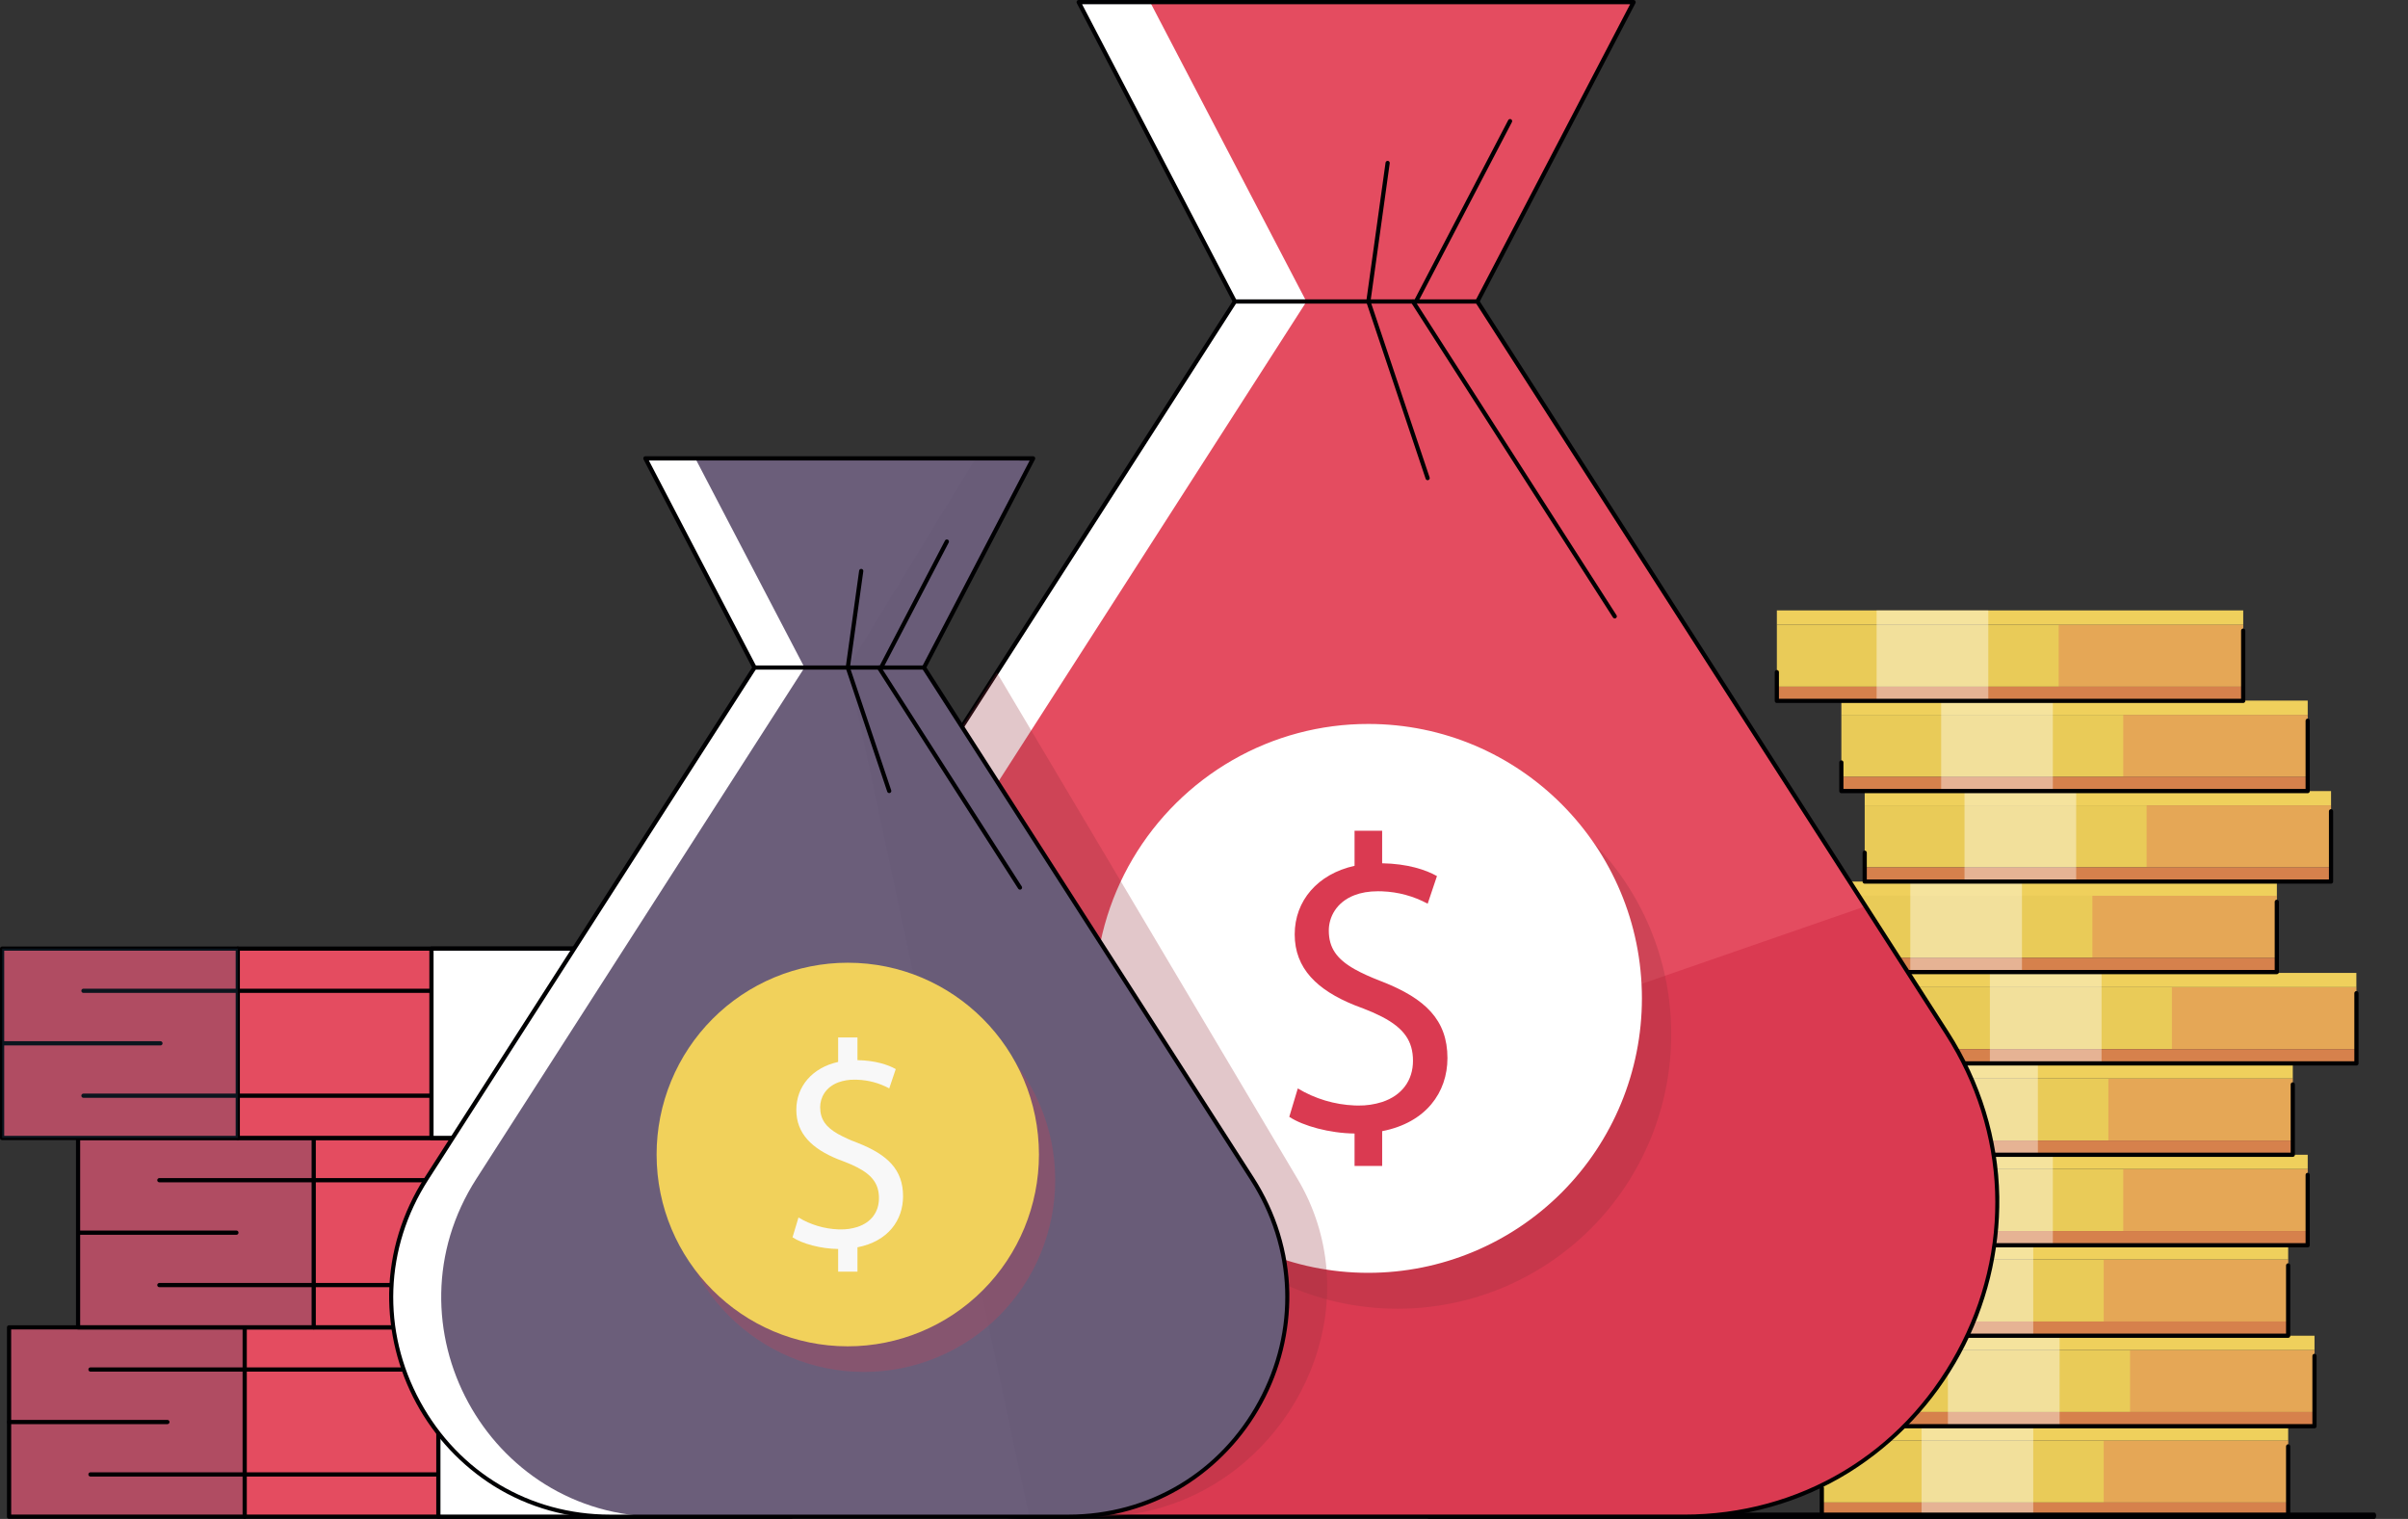 <svg width="390" height="246" viewBox="0 0 390 246" fill="none" xmlns="http://www.w3.org/2000/svg">
<rect x="0" y="0" width="390" height="246" fill="#333333" stroke="none"/>
<g clip-path="url(#clip0_1953_3526)">
<path d="M128.113 214.971H1.453V245.638H128.113V214.971Z" fill="#E44C60"/>
<g style="mix-blend-mode:multiply" opacity="0.28">
<path d="M39.625 214.971H1.453V245.638H39.625V214.971Z" fill="#294D69"/>
</g>
<path d="M128.133 245.981H1.465C1.375 245.981 1.289 245.945 1.225 245.881C1.161 245.817 1.125 245.73 1.125 245.639V214.976C1.125 214.885 1.161 214.798 1.225 214.734C1.288 214.669 1.375 214.633 1.465 214.633H128.133C128.224 214.633 128.31 214.669 128.374 214.734C128.438 214.798 128.474 214.885 128.474 214.976V245.643C128.473 245.733 128.436 245.819 128.373 245.882C128.309 245.945 128.223 245.981 128.133 245.981ZM1.815 245.298H127.794V215.313H1.807L1.815 245.298Z" fill="#000002"/>
<path d="M39.63 245.98C39.54 245.98 39.453 245.944 39.389 245.88C39.325 245.816 39.29 245.729 39.29 245.639V214.975C39.287 214.928 39.294 214.882 39.309 214.838C39.325 214.794 39.35 214.753 39.382 214.719C39.414 214.685 39.452 214.658 39.495 214.639C39.538 214.621 39.584 214.611 39.631 214.611C39.677 214.611 39.724 214.621 39.766 214.639C39.809 214.658 39.848 214.685 39.88 214.719C39.912 214.753 39.936 214.794 39.952 214.838C39.968 214.882 39.975 214.928 39.972 214.975V245.643C39.971 245.733 39.934 245.818 39.87 245.882C39.806 245.945 39.72 245.98 39.63 245.98Z" fill="#000002"/>
<path d="M128.133 222.143H14.633C14.546 222.138 14.465 222.1 14.405 222.036C14.346 221.972 14.312 221.888 14.312 221.801C14.312 221.714 14.346 221.63 14.405 221.566C14.465 221.503 14.546 221.464 14.633 221.459H128.133C128.22 221.464 128.301 221.503 128.361 221.566C128.421 221.63 128.454 221.714 128.454 221.801C128.454 221.888 128.421 221.972 128.361 222.036C128.301 222.1 128.22 222.138 128.133 222.143Z" fill="#000002"/>
<path d="M27.132 230.647H1.461C1.375 230.642 1.293 230.603 1.233 230.54C1.174 230.476 1.141 230.392 1.141 230.305C1.141 230.218 1.174 230.134 1.233 230.07C1.293 230.007 1.375 229.968 1.461 229.963H27.132C27.219 229.968 27.3 230.007 27.36 230.07C27.42 230.134 27.453 230.218 27.453 230.305C27.453 230.392 27.42 230.476 27.36 230.54C27.3 230.603 27.219 230.642 27.132 230.647Z" fill="#000002"/>
<path d="M128.133 239.135H14.633C14.546 239.13 14.465 239.092 14.405 239.028C14.346 238.965 14.312 238.881 14.312 238.793C14.312 238.706 14.346 238.622 14.405 238.558C14.465 238.495 14.546 238.457 14.633 238.451H128.133C128.22 238.457 128.301 238.495 128.361 238.558C128.421 238.622 128.454 238.706 128.454 238.793C128.454 238.881 128.421 238.965 128.361 239.028C128.301 239.092 128.22 239.13 128.133 239.135Z" fill="#000002"/>
<path d="M139.301 184.303H12.641V214.97H139.301V184.303Z" fill="#E44C60"/>
<g style="mix-blend-mode:multiply" opacity="0.28">
<path d="M50.813 184.303H12.641V214.97H50.813V184.303Z" fill="#294D69"/>
</g>
<path d="M139.303 215.313H12.643C12.553 215.312 12.468 215.276 12.405 215.213C12.342 215.15 12.306 215.065 12.305 214.975V184.302C12.305 184.212 12.341 184.125 12.404 184.061C12.468 183.997 12.555 183.961 12.645 183.961H139.305C139.35 183.961 139.394 183.969 139.436 183.987C139.477 184.004 139.515 184.029 139.547 184.061C139.579 184.092 139.604 184.13 139.621 184.171C139.638 184.213 139.647 184.257 139.647 184.302V214.975C139.646 215.02 139.637 215.064 139.62 215.105C139.602 215.147 139.577 215.184 139.545 215.215C139.513 215.247 139.475 215.272 139.433 215.288C139.392 215.305 139.347 215.313 139.303 215.313ZM12.984 214.628H138.964V184.645H12.983L12.984 214.628Z" fill="#000002"/>
<path d="M50.809 215.313C50.719 215.313 50.632 215.277 50.568 215.213C50.505 215.149 50.469 215.062 50.469 214.971V184.302C50.469 184.212 50.505 184.125 50.568 184.061C50.632 183.997 50.719 183.961 50.809 183.961C50.899 183.961 50.986 183.997 51.05 184.061C51.114 184.125 51.15 184.212 51.15 184.302V214.975C51.149 215.065 51.112 215.151 51.048 215.214C50.985 215.277 50.899 215.313 50.809 215.313Z" fill="#000002"/>
<path d="M139.301 191.482H25.809C25.719 191.482 25.632 191.446 25.568 191.382C25.505 191.318 25.469 191.231 25.469 191.14C25.469 191.05 25.505 190.963 25.568 190.899C25.632 190.835 25.719 190.799 25.809 190.799H139.301C139.392 190.799 139.478 190.835 139.542 190.899C139.606 190.963 139.642 191.05 139.642 191.14C139.642 191.231 139.606 191.318 139.542 191.382C139.478 191.446 139.392 191.482 139.301 191.482Z" fill="#000002"/>
<path d="M38.31 199.979H12.641C12.554 199.974 12.473 199.935 12.413 199.872C12.354 199.808 12.32 199.724 12.32 199.637C12.32 199.55 12.354 199.466 12.413 199.402C12.473 199.339 12.554 199.3 12.641 199.295H38.31C38.397 199.3 38.479 199.339 38.538 199.402C38.598 199.466 38.631 199.55 38.631 199.637C38.631 199.724 38.598 199.808 38.538 199.872C38.479 199.935 38.397 199.974 38.31 199.979Z" fill="#000002"/>
<path d="M139.301 208.468H25.809C25.719 208.468 25.632 208.432 25.568 208.368C25.505 208.304 25.469 208.217 25.469 208.127C25.469 208.036 25.505 207.949 25.568 207.885C25.632 207.821 25.719 207.785 25.809 207.785H139.301C139.392 207.785 139.478 207.821 139.542 207.885C139.606 207.949 139.642 208.036 139.642 208.127C139.642 208.217 139.606 208.304 139.542 208.368C139.478 208.432 139.392 208.468 139.301 208.468Z" fill="#000002"/>
<path d="M127.004 153.635H0.344V184.302H127.004V153.635Z" fill="#E44C60"/>
<path d="M127.001 184.645H0.34C0.25 184.644 0.163 184.608 0.1 184.544C0.036 184.48 -6.34078e-07 184.393 0 184.302V153.634C0 153.544 0.036 153.457 0.1 153.393C0.164 153.329 0.25 153.293 0.34 153.293H127.001C127.091 153.293 127.178 153.329 127.242 153.393C127.306 153.457 127.342 153.544 127.342 153.634V184.302C127.342 184.393 127.306 184.48 127.242 184.544C127.178 184.608 127.091 184.644 127.001 184.645ZM0.682 183.96H126.661V153.976H0.681L0.682 183.96Z" fill="#000002"/>
<path d="M38.512 184.645C38.422 184.644 38.335 184.608 38.272 184.544C38.208 184.48 38.172 184.393 38.172 184.302V153.634C38.172 153.544 38.208 153.457 38.272 153.393C38.336 153.329 38.422 153.293 38.512 153.293C38.603 153.293 38.689 153.329 38.753 153.393C38.817 153.457 38.853 153.544 38.853 153.634V184.302C38.853 184.393 38.817 184.48 38.753 184.544C38.689 184.608 38.603 184.644 38.512 184.645Z" fill="#000002"/>
<path d="M127.004 160.808H13.512C13.422 160.808 13.335 160.772 13.272 160.708C13.208 160.644 13.172 160.557 13.172 160.466C13.172 160.376 13.208 160.289 13.272 160.225C13.335 160.161 13.422 160.125 13.512 160.125H127.004C127.095 160.125 127.181 160.161 127.245 160.225C127.309 160.289 127.345 160.376 127.345 160.466C127.345 160.557 127.309 160.644 127.245 160.708C127.181 160.772 127.095 160.808 127.004 160.808Z" fill="#000002"/>
<path d="M26.006 169.313H0.336C0.25 169.308 0.168 169.269 0.108 169.206C0.049 169.142 0.016 169.058 0.016 168.971C0.016 168.884 0.049 168.8 0.108 168.736C0.168 168.673 0.25 168.634 0.336 168.629H26.006C26.093 168.634 26.174 168.673 26.234 168.736C26.293 168.8 26.327 168.884 26.327 168.971C26.327 169.058 26.293 169.142 26.234 169.206C26.174 169.269 26.093 169.308 26.006 169.313Z" fill="#000002"/>
<path d="M127.004 177.798H13.512C13.422 177.798 13.335 177.762 13.272 177.698C13.208 177.634 13.172 177.547 13.172 177.457C13.172 177.366 13.208 177.279 13.272 177.215C13.335 177.151 13.422 177.115 13.512 177.115H127.004C127.095 177.115 127.181 177.151 127.245 177.215C127.309 177.279 127.345 177.366 127.345 177.457C127.345 177.547 127.309 177.634 127.245 177.698C127.181 177.762 127.095 177.798 127.004 177.798Z" fill="#000002"/>
<g style="mix-blend-mode:multiply" opacity="0.28">
<path d="M38.516 153.635H0.344V184.302H38.516V153.635Z" fill="#294D69"/>
</g>
<path d="M370.592 233.285H295.062V243.337H370.592V233.285Z" fill="#E9CB58"/>
<g style="mix-blend-mode:multiply" opacity="0.25">
<path d="M370.592 233.285H340.719V243.337H370.592V233.285Z" fill="#D83B51"/>
</g>
<path d="M370.592 230.984H295.062V233.286H370.592V230.984Z" fill="#EFD05C"/>
<path d="M370.592 243.34H295.062V245.642H370.592V243.34Z" fill="#D6814C"/>
<path opacity="0.4" d="M329.305 230.984H311.219V245.64H329.305V230.984Z" fill="white"/>
<path d="M370.59 245.984H295.061C294.971 245.984 294.884 245.948 294.82 245.884C294.756 245.82 294.72 245.733 294.719 245.642V240.985C294.717 240.938 294.723 240.891 294.739 240.847C294.755 240.803 294.78 240.763 294.812 240.729C294.844 240.695 294.882 240.667 294.925 240.649C294.968 240.63 295.014 240.621 295.06 240.621C295.107 240.621 295.153 240.63 295.196 240.649C295.239 240.667 295.277 240.695 295.309 240.729C295.341 240.763 295.366 240.803 295.382 240.847C295.398 240.891 295.404 240.938 295.402 240.985V245.301H370.249V234.25C370.249 234.159 370.285 234.072 370.349 234.008C370.413 233.944 370.5 233.908 370.59 233.908C370.68 233.908 370.767 233.944 370.831 234.008C370.894 234.072 370.93 234.159 370.93 234.25V245.642C370.93 245.687 370.921 245.731 370.904 245.773C370.887 245.814 370.862 245.852 370.831 245.884C370.799 245.915 370.761 245.941 370.72 245.958C370.679 245.975 370.635 245.984 370.59 245.984Z" fill="#000002"/>
<path d="M374.858 218.631H299.328V228.683H374.858V218.631Z" fill="#E9CB58"/>
<g style="mix-blend-mode:multiply" opacity="0.25">
<path d="M374.858 218.631H344.984V228.683H374.858V218.631Z" fill="#D83B51"/>
</g>
<path d="M374.858 216.33H299.328V218.632H374.858V216.33Z" fill="#EFD05C"/>
<path d="M374.858 228.684H299.328V230.985H374.858V228.684Z" fill="#D6814C"/>
<path opacity="0.4" d="M333.571 216.33H315.484V230.986H333.571V216.33Z" fill="white"/>
<path d="M374.855 231.327H299.325C299.234 231.327 299.148 231.291 299.084 231.227C299.02 231.162 298.984 231.075 298.984 230.985V226.327C298.984 226.236 299.02 226.15 299.084 226.086C299.148 226.022 299.235 225.986 299.325 225.986C299.415 225.986 299.502 226.022 299.566 226.086C299.629 226.15 299.665 226.236 299.665 226.327V230.638H374.514V219.597C374.514 219.507 374.55 219.42 374.614 219.356C374.678 219.292 374.764 219.256 374.855 219.256C374.945 219.256 375.032 219.292 375.095 219.356C375.159 219.42 375.195 219.507 375.195 219.597V230.99C375.194 231.08 375.158 231.165 375.094 231.228C375.03 231.292 374.944 231.327 374.855 231.327Z" fill="#000002"/>
<path d="M370.592 203.975H295.062V214.027H370.592V203.975Z" fill="#E9CB58"/>
<g style="mix-blend-mode:multiply" opacity="0.25">
<path d="M370.592 203.975H340.719V214.027H370.592V203.975Z" fill="#D83B51"/>
</g>
<path d="M370.592 201.674H295.062V203.976H370.592V201.674Z" fill="#EFD05C"/>
<path d="M370.592 214.029H295.062V216.331H370.592V214.029Z" fill="#D6814C"/>
<path opacity="0.4" d="M329.305 201.674H311.219V216.33H329.305V201.674Z" fill="white"/>
<path d="M370.589 216.673H295.06C294.97 216.673 294.883 216.637 294.819 216.573C294.755 216.509 294.719 216.422 294.719 216.332V211.673C294.724 211.586 294.762 211.504 294.826 211.444C294.889 211.384 294.973 211.351 295.06 211.351C295.147 211.351 295.231 211.384 295.294 211.444C295.357 211.504 295.396 211.586 295.401 211.673V215.99H370.249V204.939C370.249 204.849 370.285 204.762 370.348 204.698C370.412 204.634 370.499 204.598 370.589 204.598C370.679 204.598 370.766 204.634 370.83 204.698C370.894 204.762 370.93 204.849 370.93 204.939V216.332C370.93 216.422 370.894 216.509 370.83 216.573C370.766 216.637 370.679 216.673 370.589 216.673Z" fill="#000002"/>
<path d="M373.757 189.32H298.227V199.373H373.757V189.32Z" fill="#E9CB58"/>
<g style="mix-blend-mode:multiply" opacity="0.25">
<path d="M373.756 189.32H343.883V199.373H373.756V189.32Z" fill="#D83B51"/>
</g>
<path d="M373.757 187.02H298.227V189.321H373.757V187.02Z" fill="#EFD05C"/>
<path d="M373.757 199.373H298.227V201.675H373.757V199.373Z" fill="#D6814C"/>
<path opacity="0.4" d="M332.477 187.02H314.391V201.675H332.477V187.02Z" fill="white"/>
<path d="M373.753 202.017H298.223C298.133 202.017 298.046 201.981 297.982 201.917C297.919 201.853 297.883 201.766 297.883 201.675V197.018C297.888 196.931 297.926 196.849 297.99 196.789C298.053 196.729 298.137 196.696 298.224 196.696C298.311 196.696 298.395 196.729 298.458 196.789C298.521 196.849 298.56 196.931 298.565 197.018V201.334H373.413V190.283C373.413 190.192 373.449 190.105 373.512 190.041C373.576 189.977 373.663 189.941 373.753 189.941C373.844 189.941 373.93 189.977 373.994 190.041C374.058 190.105 374.094 190.192 374.094 190.283V201.675C374.094 201.766 374.058 201.853 373.994 201.917C373.93 201.981 373.844 202.017 373.753 202.017Z" fill="#000002"/>
<path d="M371.342 174.664H295.812V184.716H371.342V174.664Z" fill="#E9CB58"/>
<g style="mix-blend-mode:multiply" opacity="0.25">
<path d="M371.342 174.664H341.469V184.716H371.342V174.664Z" fill="#D83B51"/>
</g>
<path d="M371.342 172.363H295.812V174.665H371.342V172.363Z" fill="#EFD05C"/>
<path d="M371.342 184.719H295.812V187.021H371.342V184.719Z" fill="#D6814C"/>
<path opacity="0.4" d="M330.055 172.363H311.969V187.019H330.055V172.363Z" fill="white"/>
<path d="M371.339 187.363H295.809C295.719 187.363 295.632 187.327 295.568 187.263C295.505 187.198 295.469 187.112 295.469 187.021V182.369C295.469 182.278 295.505 182.191 295.568 182.127C295.632 182.063 295.719 182.027 295.809 182.027C295.899 182.027 295.986 182.063 296.05 182.127C296.114 182.191 296.15 182.278 296.15 182.369V186.685H370.999V175.629C370.999 175.584 371.008 175.539 371.025 175.498C371.042 175.456 371.067 175.419 371.098 175.387C371.13 175.355 371.168 175.33 371.209 175.313C371.25 175.296 371.294 175.287 371.339 175.287C371.384 175.287 371.428 175.296 371.469 175.313C371.511 175.33 371.548 175.355 371.58 175.387C371.612 175.419 371.637 175.456 371.654 175.498C371.671 175.539 371.68 175.584 371.68 175.629V187.021C371.68 187.112 371.644 187.198 371.58 187.263C371.516 187.327 371.429 187.363 371.339 187.363Z" fill="#000002"/>
<path d="M381.639 159.873H306.109V169.924H381.639V159.873Z" fill="#E9CB58"/>
<g style="mix-blend-mode:multiply" opacity="0.25">
<path d="M381.639 159.873H351.766V169.924H381.639V159.873Z" fill="#D83B51"/>
</g>
<path d="M381.639 157.57H306.109V159.872H381.639V157.57Z" fill="#EFD05C"/>
<path d="M381.639 169.922H306.109V172.224H381.639V169.922Z" fill="#D6814C"/>
<path opacity="0.4" d="M340.368 157.57H322.281V172.226H340.368V157.57Z" fill="white"/>
<path d="M381.65 172.569H306.122C306.031 172.569 305.945 172.533 305.881 172.469C305.817 172.405 305.781 172.318 305.781 172.227V167.568C305.781 167.478 305.817 167.391 305.881 167.327C305.945 167.263 306.031 167.227 306.122 167.227C306.212 167.227 306.299 167.263 306.362 167.327C306.426 167.391 306.462 167.478 306.462 167.568V171.885H381.31V160.834C381.315 160.746 381.354 160.665 381.417 160.605C381.48 160.545 381.564 160.512 381.651 160.512C381.738 160.512 381.822 160.545 381.885 160.605C381.948 160.665 381.987 160.746 381.992 160.834V172.226C381.992 172.317 381.956 172.404 381.892 172.468C381.828 172.533 381.741 172.569 381.65 172.569Z" fill="#000002"/>
<path d="M368.764 145.08H293.234V155.132H368.764V145.08Z" fill="#E9CB58"/>
<g style="mix-blend-mode:multiply" opacity="0.25">
<path d="M368.756 145.08H338.883V155.132H368.756V145.08Z" fill="#D83B51"/>
</g>
<path d="M368.764 142.777H293.234V145.079H368.764V142.777Z" fill="#EFD05C"/>
<path d="M368.764 155.129H293.234V157.431H368.764V155.129Z" fill="#D6814C"/>
<path opacity="0.4" d="M327.477 142.777H309.391V157.433H327.477V142.777Z" fill="white"/>
<path d="M368.756 157.774H293.223C293.178 157.774 293.134 157.765 293.093 157.748C293.051 157.73 293.014 157.705 292.982 157.673C292.95 157.641 292.925 157.604 292.908 157.562C292.891 157.521 292.883 157.476 292.883 157.431V152.773C292.883 152.683 292.919 152.596 292.983 152.532C293.046 152.468 293.133 152.432 293.223 152.432C293.314 152.432 293.4 152.468 293.464 152.532C293.528 152.596 293.564 152.683 293.564 152.773V157.09H368.412V146.035C368.417 145.948 368.455 145.866 368.518 145.806C368.582 145.746 368.666 145.713 368.753 145.713C368.84 145.713 368.923 145.746 368.987 145.806C369.05 145.866 369.088 145.948 369.094 146.035V157.427C369.094 157.472 369.086 157.517 369.069 157.559C369.052 157.6 369.028 157.638 368.996 157.671C368.965 157.703 368.927 157.729 368.886 157.746C368.845 157.764 368.801 157.773 368.756 157.774Z" fill="#000002"/>
<path d="M377.538 130.424H302.008V140.476H377.538V130.424Z" fill="#E9CB58"/>
<g style="mix-blend-mode:multiply" opacity="0.25">
<path d="M377.538 130.424H347.664V140.476H377.538V130.424Z" fill="#D83B51"/>
</g>
<path d="M377.538 128.121H302.008V130.423H377.538V128.121Z" fill="#EFD05C"/>
<path d="M377.538 140.475H302.008V142.776H377.538V140.475Z" fill="#D6814C"/>
<path opacity="0.4" d="M336.258 128.121H318.172V142.777H336.258V128.121Z" fill="white"/>
<path d="M377.535 143.119H302.005C301.915 143.119 301.829 143.083 301.765 143.019C301.701 142.955 301.665 142.868 301.665 142.778V138.12C301.662 138.073 301.669 138.027 301.684 137.983C301.7 137.939 301.725 137.898 301.757 137.864C301.789 137.83 301.827 137.803 301.87 137.784C301.913 137.766 301.959 137.756 302.006 137.756C302.052 137.756 302.099 137.766 302.141 137.784C302.184 137.803 302.223 137.83 302.255 137.864C302.287 137.898 302.311 137.939 302.327 137.983C302.343 138.027 302.35 138.073 302.347 138.12V142.441H377.195V131.39C377.195 131.3 377.231 131.213 377.294 131.149C377.358 131.085 377.445 131.049 377.535 131.049C377.625 131.049 377.712 131.085 377.776 131.149C377.84 131.213 377.876 131.3 377.876 131.39V142.783C377.874 142.872 377.838 142.958 377.774 143.021C377.71 143.084 377.625 143.119 377.535 143.119Z" fill="#000002"/>
<path d="M373.757 115.77H298.227V125.822H373.757V115.77Z" fill="#E9CB58"/>
<g style="mix-blend-mode:multiply" opacity="0.25">
<path d="M373.756 115.77H343.883V125.822H373.756V115.77Z" fill="#D83B51"/>
</g>
<path d="M373.757 113.467H298.227V115.769H373.757V113.467Z" fill="#EFD05C"/>
<path d="M373.757 125.818H298.227V128.12H373.757V125.818Z" fill="#D6814C"/>
<path opacity="0.4" d="M332.477 113.467H314.391V128.123H332.477V113.467Z" fill="white"/>
<path d="M373.753 128.463H298.223C298.133 128.463 298.046 128.427 297.982 128.363C297.919 128.298 297.883 128.211 297.883 128.121V123.463C297.888 123.376 297.926 123.294 297.99 123.234C298.053 123.175 298.137 123.141 298.224 123.141C298.311 123.141 298.395 123.175 298.458 123.234C298.521 123.294 298.56 123.376 298.565 123.463V127.779H373.413V116.728C373.413 116.638 373.449 116.551 373.512 116.487C373.576 116.423 373.663 116.387 373.753 116.387C373.844 116.387 373.93 116.423 373.994 116.487C374.058 116.551 374.094 116.638 374.094 116.728V128.121C374.094 128.211 374.058 128.298 373.994 128.363C373.93 128.427 373.844 128.463 373.753 128.463Z" fill="#000002"/>
<path d="M363.311 101.158H287.781V111.21H363.311V101.158Z" fill="#E9CB58"/>
<g style="mix-blend-mode:multiply" opacity="0.25">
<path d="M363.303 101.158H333.43V111.21H363.303V101.158Z" fill="#D83B51"/>
</g>
<path d="M363.311 98.857H287.781V101.159H363.311V98.857Z" fill="#EFD05C"/>
<path d="M363.311 111.211H287.781V113.513H363.311V111.211Z" fill="#D6814C"/>
<path opacity="0.4" d="M322.024 98.857H303.938V113.513H322.024V98.857Z" fill="white"/>
<path d="M363.307 113.854H287.778C287.688 113.854 287.601 113.818 287.537 113.754C287.473 113.69 287.438 113.603 287.438 113.512V108.855C287.438 108.764 287.473 108.677 287.537 108.613C287.601 108.549 287.688 108.513 287.778 108.513C287.868 108.513 287.955 108.549 288.019 108.613C288.083 108.677 288.118 108.764 288.118 108.855V113.17H362.966V102.119C362.972 102.032 363.01 101.95 363.073 101.89C363.137 101.83 363.22 101.797 363.307 101.797C363.394 101.797 363.478 101.83 363.541 101.89C363.605 101.95 363.643 102.032 363.648 102.119V113.511C363.648 113.602 363.612 113.689 363.548 113.754C363.484 113.818 363.397 113.854 363.307 113.854Z" fill="#000002"/>
<path d="M384.546 246H231.402C231.325 246 231.25 245.946 231.195 245.849C231.14 245.752 231.109 245.621 231.109 245.484C231.109 245.347 231.14 245.215 231.195 245.118C231.25 245.021 231.325 244.967 231.402 244.967H384.546C384.624 244.967 384.699 245.021 384.754 245.118C384.809 245.215 384.84 245.347 384.84 245.484C384.84 245.621 384.809 245.752 384.754 245.849C384.699 245.946 384.624 246 384.546 246Z" fill="#000002"/>
<path d="M98.066 214.971H71V245.638H98.066V214.971Z" fill="white"/>
<path d="M98.062 245.981H70.997C70.906 245.981 70.82 245.945 70.756 245.881C70.692 245.817 70.656 245.73 70.656 245.639V214.976C70.656 214.885 70.692 214.798 70.756 214.734C70.82 214.669 70.906 214.633 70.997 214.633H98.062C98.153 214.633 98.24 214.669 98.304 214.734C98.368 214.798 98.404 214.885 98.404 214.976V245.643C98.403 245.733 98.366 245.819 98.302 245.882C98.238 245.945 98.152 245.981 98.062 245.981ZM71.338 245.298H97.722V215.313H71.338V245.298Z" fill="#000002"/>
<path d="M109.245 184.303H82.18V214.97H109.245V184.303Z" fill="white"/>
<path d="M109.249 215.313H82.184C82.094 215.313 82.007 215.277 81.944 215.213C81.88 215.149 81.844 215.062 81.844 214.971V184.302C81.844 184.212 81.88 184.125 81.944 184.061C82.007 183.997 82.094 183.961 82.184 183.961H109.25C109.34 183.961 109.427 183.997 109.491 184.061C109.554 184.125 109.59 184.212 109.59 184.302V214.975C109.589 215.065 109.553 215.151 109.489 215.215C109.425 215.278 109.338 215.313 109.249 215.313ZM82.523 214.628H108.908V184.645H82.523V214.628Z" fill="#000002"/>
<path d="M96.941 153.635H69.875V184.302H96.941V153.635Z" fill="white"/>
<path d="M96.945 184.645H69.879C69.789 184.644 69.703 184.608 69.639 184.544C69.575 184.48 69.539 184.393 69.539 184.302V153.634C69.539 153.544 69.575 153.457 69.639 153.393C69.703 153.329 69.789 153.293 69.879 153.293H96.945C97.035 153.293 97.122 153.329 97.186 153.393C97.25 153.457 97.286 153.544 97.286 153.634V184.302C97.286 184.393 97.25 184.48 97.186 184.544C97.122 184.608 97.035 184.644 96.945 184.645ZM70.22 183.96H96.605V153.976H70.22V183.96Z" fill="#000002"/>
<path d="M272.73 245.64H166.532C152.128 245.64 139.773 239.896 130.86 230.963C128.28 228.375 125.982 225.518 124.005 222.441C123.678 221.928 123.359 221.412 123.048 220.893C122.222 219.502 121.462 218.073 120.767 216.607C120.595 216.239 120.426 215.873 120.255 215.505C119.926 214.767 119.615 214.018 119.321 213.263C119.244 213.075 119.171 212.878 119.1 212.692C118.959 212.307 118.819 211.932 118.686 211.552C118.617 211.361 118.552 211.167 118.487 210.976C118.429 210.809 118.375 210.639 118.32 210.473C113.864 196.827 115.053 181.176 123.952 167.325L161.45 108.912L200.004 48.849L174.699 0.357H264.583L239.283 48.849L302.137 146.777L315.332 167.33C337.026 201.129 312.824 245.64 272.73 245.64Z" fill="#E44C60"/>
<path d="M272.737 245.642H166.54C152.136 245.642 139.78 239.898 130.868 230.965C128.288 228.377 125.99 225.52 124.013 222.443C123.685 221.93 123.366 221.414 123.056 220.895C122.23 219.504 121.47 218.075 120.775 216.609C120.602 216.241 120.433 215.875 120.263 215.507C119.934 214.769 119.623 214.02 119.329 213.265C119.252 213.077 119.179 212.88 119.108 212.694C118.967 212.309 118.827 211.934 118.694 211.554C118.625 211.363 118.56 211.169 118.494 210.978C118.437 210.811 118.383 210.641 118.328 210.475L302.14 146.773L315.335 167.327C337.034 201.131 312.832 245.642 272.737 245.642Z" fill="#DA3A51"/>
<path d="M177.969 245.64H166.537C152.133 245.64 139.778 239.897 130.865 230.964C128.287 228.374 125.989 225.517 124.01 222.442C123.683 221.929 123.363 221.412 123.053 220.894C122.227 219.5 121.467 218.071 120.772 216.607C120.599 216.24 120.431 215.874 120.26 215.506C119.934 214.765 119.62 214.019 119.326 213.264C119.249 213.075 119.176 212.879 119.105 212.693C118.964 212.308 118.824 211.933 118.691 211.553C118.622 211.362 118.557 211.168 118.492 210.976C113.845 197.213 114.954 181.349 123.954 167.327L161.453 108.914L200.006 48.851L174.704 0.359H186.285L211.59 48.851L167.019 118.288L135.535 167.33C113.85 201.089 137.963 245.53 177.969 245.64Z" fill="white"/>
<path d="M272.735 245.982H166.537C159.515 245.982 152.776 244.631 146.508 241.966C140.571 239.441 135.177 235.787 130.624 231.205C128.031 228.603 125.721 225.733 123.733 222.641L123.721 222.625C123.405 222.132 123.081 221.613 122.769 221.084C122.764 221.078 122.76 221.071 122.756 221.063C121.922 219.651 121.152 218.213 120.47 216.77C120.465 216.762 120.461 216.754 120.457 216.745C120.274 216.36 120.111 216 119.958 215.661L119.944 215.634C119.605 214.875 119.289 214.115 119.004 213.376C118.931 213.199 118.855 213.004 118.781 212.801C118.622 212.375 118.485 212 118.365 211.654C118.296 211.463 118.231 211.269 118.164 211.074C115.765 204.049 114.944 196.58 115.758 189.199C116.621 181.378 119.28 173.953 123.66 167.13L161.147 108.737L161.162 108.711L199.608 48.815L174.396 0.501C174.369 0.449 174.355 0.39 174.357 0.332C174.359 0.273 174.376 0.216 174.407 0.165C174.437 0.115 174.48 0.073 174.531 0.044C174.581 0.016 174.639 0 174.698 0H264.582C264.641 0 264.698 0.016 264.749 0.044C264.8 0.073 264.843 0.115 264.873 0.165C264.904 0.216 264.92 0.273 264.922 0.332C264.924 0.39 264.911 0.449 264.884 0.501L239.672 48.815L315.614 167.13C320.811 175.225 323.645 184.452 323.805 193.813C323.924 202.718 321.753 211.504 317.502 219.322C313.25 227.141 307.062 233.728 299.534 238.449C291.602 243.377 282.333 245.982 272.735 245.982ZM124.288 222.238C124.292 222.245 124.296 222.251 124.301 222.257C126.265 225.313 128.547 228.151 131.109 230.723C140.489 240.123 153.072 245.299 166.541 245.299H272.735C291.438 245.299 307.95 235.466 316.906 218.995C325.862 202.524 325.165 183.273 315.039 167.501L238.989 49.018C238.957 48.968 238.938 48.909 238.935 48.849C238.932 48.789 238.946 48.729 238.974 48.675L264.015 0.684H175.256L200.299 48.675C200.327 48.729 200.34 48.789 200.338 48.849C200.335 48.909 200.316 48.968 200.284 49.018L161.746 109.062L161.73 109.089L124.232 167.502C115.874 180.518 113.897 196.321 118.808 210.856C118.873 211.048 118.936 211.241 119.005 211.427C119.125 211.77 119.261 212.141 119.418 212.563C119.491 212.76 119.564 212.948 119.635 213.126C119.916 213.851 120.225 214.592 120.555 215.331L120.568 215.358C120.719 215.693 120.88 216.045 121.06 216.431C121.066 216.44 121.07 216.448 121.074 216.457C121.748 217.881 122.506 219.308 123.329 220.694L123.344 220.713C123.656 221.239 123.972 221.752 124.288 222.238Z" fill="#000002"/>
<path d="M239.274 49.173H199.997C199.906 49.173 199.82 49.137 199.756 49.073C199.692 49.009 199.656 48.922 199.656 48.832C199.656 48.741 199.692 48.654 199.756 48.59C199.82 48.526 199.906 48.49 199.997 48.49H239.274C239.365 48.49 239.451 48.526 239.515 48.59C239.579 48.654 239.615 48.741 239.615 48.832C239.615 48.922 239.579 49.009 239.515 49.073C239.451 49.137 239.365 49.173 239.274 49.173Z" fill="#000002"/>
<path d="M229.326 49.175C229.267 49.175 229.209 49.16 229.158 49.132C229.107 49.103 229.064 49.062 229.034 49.011C229.003 48.961 228.986 48.904 228.985 48.845C228.983 48.786 228.996 48.728 229.024 48.676L244.269 19.459C244.311 19.378 244.383 19.318 244.469 19.291C244.556 19.264 244.649 19.272 244.729 19.314C244.809 19.356 244.869 19.429 244.896 19.515C244.923 19.602 244.915 19.695 244.873 19.776L229.628 48.991C229.599 49.047 229.556 49.093 229.502 49.126C229.449 49.158 229.388 49.175 229.326 49.175Z" fill="#000002"/>
<path d="M261.524 100.165C261.466 100.165 261.41 100.15 261.36 100.123C261.31 100.095 261.268 100.055 261.237 100.007L228.554 49.017C228.53 48.979 228.513 48.937 228.505 48.893C228.497 48.849 228.498 48.803 228.508 48.76C228.527 48.671 228.581 48.594 228.657 48.544C228.733 48.495 228.825 48.479 228.913 48.498C229.002 48.517 229.079 48.571 229.127 48.647L261.81 99.637C261.843 99.689 261.862 99.749 261.864 99.81C261.866 99.871 261.852 99.932 261.823 99.986C261.793 100.04 261.75 100.085 261.698 100.117C261.645 100.148 261.585 100.165 261.524 100.165Z" fill="#000002"/>
<path d="M231.221 77.773C231.15 77.773 231.08 77.75 231.023 77.709C230.965 77.667 230.921 77.608 230.898 77.541L221.3 48.944C221.282 48.894 221.277 48.84 221.284 48.787L224.402 26.363C224.406 26.317 224.419 26.271 224.441 26.23C224.463 26.189 224.493 26.153 224.529 26.124C224.565 26.095 224.607 26.073 224.652 26.061C224.697 26.049 224.744 26.046 224.79 26.052C224.836 26.059 224.88 26.074 224.92 26.099C224.96 26.123 224.994 26.155 225.021 26.193C225.048 26.231 225.067 26.274 225.077 26.32C225.086 26.365 225.087 26.412 225.078 26.458L221.97 48.796L231.541 77.323C231.555 77.365 231.561 77.41 231.558 77.455C231.555 77.5 231.543 77.543 231.523 77.584C231.503 77.624 231.475 77.659 231.441 77.689C231.408 77.718 231.368 77.741 231.326 77.755C231.292 77.766 231.257 77.772 231.221 77.773Z" fill="#000002"/>
<g style="mix-blend-mode:multiply" opacity="0.27">
<path d="M270.675 167.511C270.674 179.299 266.005 190.603 257.696 198.938C249.387 207.274 238.117 211.957 226.366 211.958C201.894 211.958 182.055 192.059 182.055 167.511C182.055 150.996 191.034 136.587 204.362 128.924C211.059 125.072 218.646 123.052 226.366 123.065C250.837 123.065 270.675 142.963 270.675 167.511Z" fill="#952F3B"/>
</g>
<path d="M265.925 161.697C265.924 173.484 261.255 184.789 252.946 193.124C244.637 201.459 233.367 206.142 221.616 206.143C197.144 206.143 177.305 186.244 177.305 161.697C177.305 145.182 186.284 130.771 199.612 123.109C206.309 119.258 213.896 117.237 221.616 117.25C246.087 117.249 265.925 137.148 265.925 161.697Z" fill="white"/>
<path d="M223.853 158.981C223.777 158.953 223.703 158.922 223.628 158.895C221.947 158.241 220.537 157.611 219.381 156.958C216.518 155.335 215.213 153.53 215.213 150.704C215.213 148.562 216.415 146.109 219.381 144.977C220.424 144.578 221.685 144.344 223.188 144.344C223.413 144.344 223.635 144.344 223.853 144.357C226.431 144.45 228.953 145.135 231.226 146.36L232.731 141.887C230.919 140.86 227.941 139.884 223.853 139.812V134.549H219.384V140.223C213.431 141.546 209.69 145.857 209.69 151.329C209.69 156.869 213.352 160.361 219.384 162.795C219.864 162.99 220.359 163.178 220.867 163.359C221.887 163.744 222.885 164.186 223.856 164.684C227.387 166.525 228.847 168.615 228.847 171.8C228.847 174.985 227.055 177.416 223.856 178.475C222.605 178.873 221.299 179.067 219.988 179.049C219.786 179.049 219.583 179.049 219.384 179.036C216.138 178.903 212.977 177.954 210.191 176.278L208.812 180.875C211.029 182.358 215.364 183.539 219.384 183.581V188.837H223.856V183.199C230.968 181.817 234.429 176.908 234.429 171.364C234.427 165.196 230.861 161.737 223.853 158.981Z" fill="#DA3A51"/>
<g style="mix-blend-mode:multiply" opacity="0.27">
<path d="M177.964 245.64H166.532C152.128 245.64 139.772 239.897 130.86 230.964C128.28 228.375 125.982 225.519 124.005 222.442C123.677 221.929 123.358 221.413 123.048 220.894C122.222 219.502 121.462 218.073 120.767 216.607C120.594 216.24 120.425 215.874 120.255 215.506C119.926 214.768 119.615 214.019 119.321 213.264C119.244 213.075 119.171 212.879 119.099 212.693C118.959 212.308 118.819 211.933 118.686 211.553C118.617 211.362 118.552 211.168 118.486 210.976C113.837 197.213 114.944 181.349 123.946 167.327L161.445 108.914L167.011 118.286L181.532 142.742L210.143 190.922C212.82 195.4 214.43 200.438 214.847 205.642C216.441 225.638 200.281 245.51 177.964 245.64Z" fill="#952F3B"/>
</g>
<path d="M173.024 245.64H98.815C70.798 245.64 53.885 214.54 69.054 190.909L122.197 108.119L104.516 74.227H167.322L149.641 108.119L202.785 190.909C217.956 214.54 201.043 245.64 173.024 245.64Z" fill="#6B5E7A"/>
<g style="mix-blend-mode:multiply" opacity="0.25">
<path d="M173.034 245.64H166.681L137.312 108.119L157.987 74.227H167.329L149.649 108.119L202.792 190.909C217.966 214.54 201.053 245.64 173.034 245.64Z" fill="#645675"/>
</g>
<path d="M106.911 245.64H98.814C70.799 245.64 53.886 214.538 69.053 190.907L122.195 108.116L104.517 74.232H112.609L130.298 108.116L77.156 190.907C61.981 214.538 78.894 245.64 106.911 245.64Z" fill="white"/>
<path d="M173.029 245.981H98.818C92.091 245.981 85.596 244.155 80.036 240.702C74.76 237.394 70.423 232.778 67.444 227.299C64.464 221.82 62.943 215.663 63.027 209.423C63.142 202.863 65.128 196.396 68.769 190.723L121.805 108.099L104.219 74.391C104.192 74.339 104.179 74.281 104.181 74.222C104.183 74.163 104.2 74.106 104.23 74.056C104.26 74.006 104.303 73.964 104.354 73.935C104.405 73.906 104.463 73.891 104.521 73.891H167.33C167.388 73.891 167.445 73.907 167.496 73.936C167.547 73.965 167.59 74.006 167.62 74.056C167.65 74.107 167.667 74.164 167.669 74.222C167.671 74.281 167.658 74.339 167.632 74.391L150.042 108.099L203.078 190.723C206.719 196.396 208.709 202.863 208.82 209.423C208.904 215.663 207.383 221.82 204.403 227.299C201.424 232.778 197.087 237.394 191.811 240.702C186.251 244.155 179.755 245.981 173.029 245.981ZM105.089 74.575L122.509 107.954C122.537 108.007 122.551 108.067 122.548 108.127C122.545 108.188 122.527 108.246 122.494 108.297L69.347 191.097C62.291 202.087 61.804 215.499 68.045 226.975C74.285 238.451 85.791 245.302 98.822 245.302H173.029C186.06 245.302 197.565 238.45 203.805 226.975C210.044 215.501 209.564 202.087 202.504 191.097L149.361 108.306C149.329 108.255 149.31 108.196 149.308 108.136C149.305 108.076 149.318 108.016 149.346 107.963L166.767 74.584L105.089 74.575Z" fill="#000002"/>
<path d="M149.646 108.456H122.2C122.11 108.456 122.023 108.42 121.959 108.356C121.895 108.292 121.859 108.205 121.859 108.115C121.859 108.024 121.895 107.937 121.959 107.873C122.023 107.809 122.11 107.773 122.2 107.773H149.646C149.736 107.773 149.823 107.809 149.886 107.873C149.95 107.937 149.986 108.024 149.986 108.115C149.986 108.205 149.95 108.292 149.886 108.356C149.823 108.42 149.736 108.456 149.646 108.456Z" fill="#000002"/>
<path d="M142.7 108.459C142.645 108.459 142.591 108.446 142.542 108.42C142.502 108.399 142.467 108.371 142.438 108.337C142.41 108.302 142.388 108.262 142.375 108.22C142.361 108.177 142.357 108.132 142.361 108.087C142.365 108.042 142.378 107.999 142.399 107.959L153.051 87.547C153.093 87.466 153.165 87.406 153.251 87.379C153.337 87.352 153.431 87.36 153.511 87.402C153.591 87.444 153.651 87.517 153.678 87.603C153.705 87.69 153.697 87.783 153.655 87.864L143.002 108.276C142.973 108.331 142.929 108.378 142.876 108.41C142.823 108.442 142.762 108.459 142.7 108.459Z" fill="#000002"/>
<path d="M165.195 144.088C165.138 144.088 165.082 144.073 165.032 144.046C164.981 144.019 164.939 143.979 164.908 143.931L142.07 108.3C142.021 108.224 142.004 108.131 142.023 108.043C142.043 107.954 142.096 107.877 142.172 107.828C142.248 107.779 142.341 107.762 142.429 107.781C142.517 107.801 142.594 107.854 142.643 107.93L165.48 143.561C165.514 143.613 165.533 143.672 165.535 143.734C165.538 143.795 165.524 143.856 165.494 143.91C165.465 143.964 165.422 144.009 165.369 144.04C165.316 144.071 165.256 144.088 165.195 144.088Z" fill="#000002"/>
<path d="M144.02 128.447C143.949 128.447 143.88 128.425 143.822 128.383C143.764 128.341 143.721 128.283 143.698 128.215L136.986 108.233C136.969 108.182 136.965 108.129 136.972 108.076L139.148 92.407C139.165 92.321 139.214 92.245 139.285 92.194C139.356 92.144 139.444 92.122 139.531 92.134C139.617 92.146 139.696 92.191 139.75 92.26C139.805 92.328 139.831 92.415 139.824 92.502L137.656 108.091L144.341 127.997C144.356 128.039 144.361 128.084 144.358 128.129C144.355 128.174 144.343 128.218 144.323 128.258C144.303 128.298 144.276 128.334 144.242 128.363C144.208 128.393 144.169 128.415 144.126 128.429C144.092 128.441 144.056 128.447 144.02 128.447Z" fill="#000002"/>
<g style="mix-blend-mode:multiply" opacity="0.25">
<path d="M170.901 191.134C170.901 195.213 170.1 199.251 168.544 203.019C166.988 206.787 164.707 210.211 161.832 213.095C158.957 215.979 155.544 218.267 151.788 219.828C148.031 221.388 144.005 222.192 139.939 222.192C122.84 222.192 108.977 208.287 108.977 191.134C108.975 187.055 109.775 183.015 111.33 179.246C112.885 175.477 115.166 172.053 118.042 169.169C120.917 166.284 124.331 163.997 128.088 162.436C131.846 160.876 135.873 160.074 139.939 160.076C157.039 160.076 170.901 173.981 170.901 191.134Z" fill="#D83B51"/>
</g>
<path d="M168.268 186.988C168.267 195.225 165.005 203.124 159.198 208.948C153.392 214.772 145.518 218.045 137.307 218.046C120.207 218.046 106.344 204.141 106.344 186.988C106.341 182.908 107.139 178.867 108.694 175.097C110.249 171.327 112.53 167.901 115.405 165.016C118.281 162.131 121.695 159.842 125.453 158.281C129.211 156.72 133.239 155.918 137.307 155.92C154.406 155.92 168.268 169.829 168.268 186.988Z" fill="#F1D15B"/>
<path d="M138.872 185.085C138.818 185.065 138.767 185.043 138.714 185.024C137.694 184.645 136.702 184.192 135.747 183.671C133.746 182.537 132.834 181.275 132.834 179.306C132.834 177.809 133.673 176.097 135.747 175.305C136.599 174.996 137.5 174.846 138.406 174.863C138.563 174.863 138.72 174.863 138.872 174.871C140.673 174.936 142.436 175.415 144.023 176.271L145.075 173.145C143.809 172.425 141.727 171.746 138.872 171.696V168.021H135.747V171.987C131.587 172.91 128.972 175.923 128.972 179.748C128.972 183.618 131.532 186.058 135.747 187.76C136.082 187.896 136.427 188.027 136.783 188.153C137.496 188.423 138.193 188.732 138.872 189.08C141.338 190.364 142.356 191.826 142.356 194.052C142.356 196.278 141.105 197.976 138.872 198.712C137.998 198.989 137.085 199.125 136.169 199.113C136.028 199.113 135.886 199.113 135.747 199.105C133.479 199.012 131.27 198.349 129.323 197.179L128.359 200.389C129.908 201.425 132.939 202.25 135.747 202.28V205.951H138.872V202.009C143.841 201.045 146.26 197.613 146.26 193.741C146.26 189.428 143.768 187.012 138.872 185.085Z" fill="#F8F8F8"/>
</g>
<defs>
<clipPath id="clip0_1953_3526">
<rect width="390" height="246" fill="white"/>
</clipPath>
</defs>
</svg>
